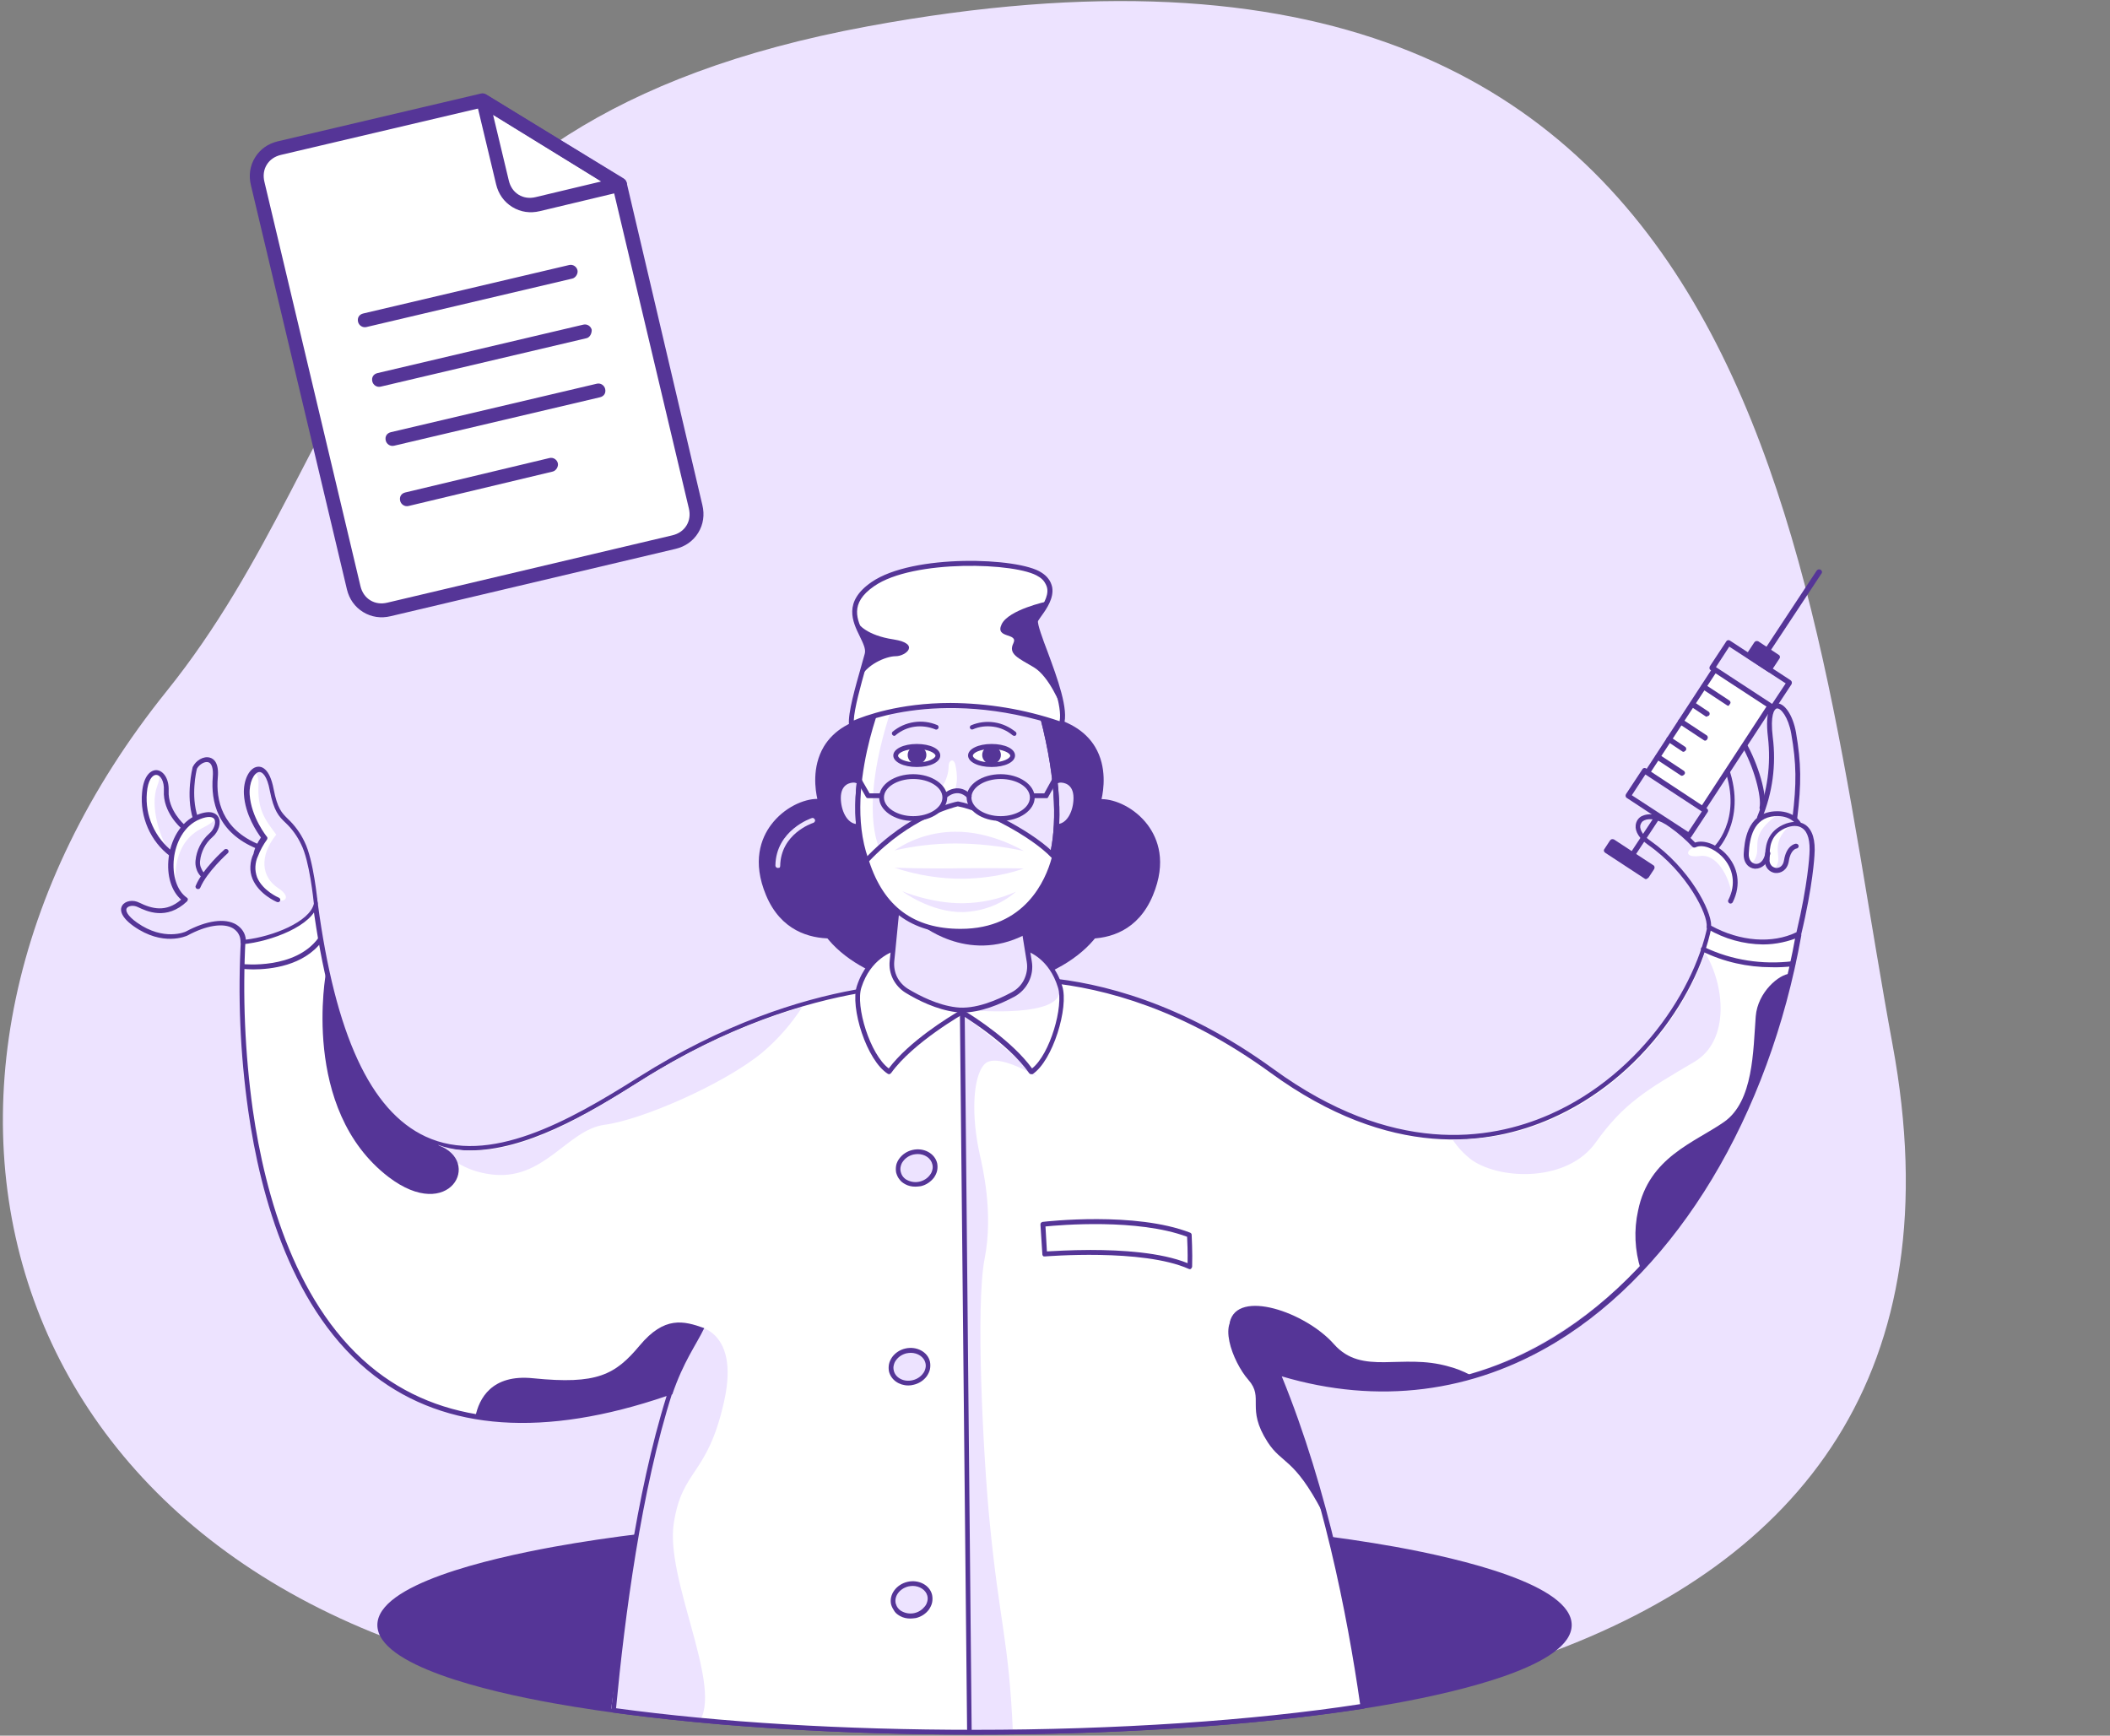 <svg width="265" height="218" viewBox="0 0 265 218" fill="none" xmlns="http://www.w3.org/2000/svg">
<rect x="0" y="0" width="265" height="218" fill="#808080" stroke="none"/>
<path d="M71.078 211.718C-0.707 199.968 -18.626 135.954 20.932 86.806C46.649 54.853 43.859 15.341 108.991 3.305C223.053 -17.758 226.523 70.722 237.682 131.154C252.955 213.616 161.104 226.405 71.078 211.718Z" fill="#EDE3FF"/>
<path d="M120.71 124.105C131.002 124.105 139.309 118.834 139.309 112.298C139.309 105.762 130.972 100.491 120.71 100.491C110.417 100.491 102.11 105.762 102.11 112.298C102.11 118.834 110.417 124.105 120.71 124.105Z" fill="#553597"/>
<path d="M120.71 124.406C110.267 124.406 101.81 118.984 101.81 112.298C101.81 105.611 110.297 100.189 120.71 100.189C131.123 100.189 139.64 105.611 139.64 112.298C139.64 118.984 131.123 124.406 120.71 124.406ZM120.71 100.822C110.598 100.822 102.411 105.972 102.411 112.328C102.411 118.683 110.628 123.833 120.71 123.833C130.792 123.833 139.038 118.683 139.038 112.328C139.038 105.972 130.792 100.822 120.71 100.822Z" fill="#553597"/>
<path d="M122.365 217.566C163.626 217.566 197.063 211.542 197.063 204.102C197.063 196.663 163.626 190.639 122.365 190.639C81.104 190.639 47.697 196.663 47.697 204.102C47.697 211.542 81.134 217.566 122.365 217.566Z" fill="#553597"/>
<path d="M122.364 217.867C102.381 217.867 83.631 216.452 69.486 213.922C61.24 212.446 47.395 209.193 47.395 204.103C47.395 199.012 61.27 195.79 69.516 194.284C83.631 191.723 102.411 190.338 122.394 190.338C142.378 190.338 161.128 191.754 175.273 194.284C183.549 195.79 197.393 199.042 197.393 204.103C197.393 209.163 183.519 212.416 175.273 213.922C161.128 216.482 142.348 217.867 122.364 217.867ZM122.364 190.94C102.441 190.94 83.691 192.326 69.606 194.886C55.883 197.356 47.997 200.729 47.997 204.103C47.997 207.476 55.883 210.849 69.636 213.319C83.721 215.849 102.471 217.265 122.394 217.265C142.318 217.265 161.067 215.879 175.152 213.319C188.906 210.849 196.791 207.476 196.791 204.103C196.791 200.729 188.906 197.356 175.152 194.886C161.037 192.356 142.318 190.94 122.364 190.94Z" fill="#553597"/>
<path d="M225.654 117.358C221.742 94.678 214.97 114.587 214.97 114.587C213.074 130.942 189.208 155.941 159.744 134.496C137.563 118.352 119.596 123.774 119.596 123.774C119.596 123.774 102.502 121.484 80.321 135.52C65.153 145.158 45.23 155.369 39.571 112.961C37.706 102.599 30.483 118.292 30.483 118.292C30.483 118.292 24.373 195.82 84.174 174.856C80.141 187.386 78.034 204.042 77.041 214.795C89.621 216.542 105.331 217.566 122.365 217.566C141.025 217.566 158.059 216.331 171.15 214.283C169.616 203.5 166.486 186.964 160.406 172.356C193 182.507 221.17 151.393 225.654 117.358Z" fill="white"/>
<path d="M86.942 166.453C86.942 166.453 93.051 166.543 90.945 176.001C88.838 185.459 85.708 184.374 84.624 191.302C83.541 198.229 90.523 211.241 87.995 215.97C84.534 215.879 76.769 214.614 76.769 214.614C76.769 214.614 81.103 180.127 85.196 170.399C86.22 168.019 86.942 166.453 86.942 166.453Z" fill="#EDE3FF"/>
<path d="M130.249 135.249C130.249 135.249 125.193 132.086 123.658 133.653C122.123 135.249 122.003 140.249 123.026 144.887C123.387 146.514 124.802 152.297 123.658 158.11C122.515 163.923 123.478 182.838 124.29 191.121C125.554 204.072 126.698 205.909 127.21 217.536C124.561 217.656 121.762 217.536 121.762 217.536L120.859 127.568C120.859 127.598 123.658 129.165 130.249 135.249Z" fill="#EDE3FF"/>
<path d="M122.365 217.867C105.813 217.867 90.133 216.903 77.011 215.096C76.921 215.096 76.861 215.036 76.831 214.976C76.77 214.915 76.77 214.825 76.77 214.765C77.824 203.5 79.87 187.597 83.722 175.338C68.374 180.579 56.034 179.736 47.005 172.778C36.713 164.857 32.71 150.309 31.175 139.496C30.152 132.297 29.851 125.008 30.272 117.749C30.272 117.719 30.272 117.689 30.302 117.629C30.724 116.756 34.606 109.045 37.525 109.467C38.669 109.617 39.452 110.912 39.903 113.412C42.1 129.918 46.524 139.526 53.446 142.749C61.391 146.453 71.413 140.851 80.171 135.309C101.509 121.816 118.393 123.382 119.597 123.502C120.168 123.352 124.532 122.207 131.424 122.81C138.106 123.412 148.459 125.912 159.955 134.285C174.762 145.068 186.981 143.351 194.626 139.978C206.363 134.827 213.736 123.051 214.73 114.587C214.73 114.557 214.73 114.557 214.73 114.527C214.85 114.165 217.739 106.003 221.08 106.304C223.277 106.485 224.962 110.129 226.226 117.418C226.226 117.448 226.226 117.478 226.226 117.509C222.163 140.219 210.667 159.284 195.498 168.531C184.965 174.947 173.047 176.453 160.978 172.868C166.847 187.205 169.947 203.259 171.512 214.283C171.512 214.373 171.512 214.433 171.452 214.494C171.392 214.554 171.331 214.614 171.241 214.614C157.668 216.722 140.303 217.867 122.365 217.867ZM77.372 214.554C90.404 216.331 105.963 217.265 122.365 217.265C140.122 217.265 157.337 216.12 170.82 214.042C169.225 202.928 166.095 186.784 160.136 172.477C160.106 172.417 160.106 172.356 160.106 172.296C160.106 172.236 160.136 172.176 160.166 172.145C160.196 172.115 160.256 172.085 160.316 172.055C160.377 172.025 160.437 172.025 160.467 172.055C172.565 175.82 184.543 174.404 195.107 167.959C210.125 158.802 221.501 139.917 225.534 117.418C224.059 108.864 222.223 106.967 220.959 106.846C218.582 106.635 216.054 112.388 215.241 114.647C214.7 119.286 212.472 124.406 209.011 129.044C205.189 134.135 200.284 138.08 194.806 140.49C187.041 143.923 174.612 145.7 159.564 134.737C137.775 118.864 119.837 123.984 119.657 124.044C119.627 124.044 119.567 124.044 119.536 124.044C119.356 124.014 102.261 121.936 80.442 135.761C73.55 140.128 65.936 144.496 59.014 144.496C56.997 144.526 54.981 144.104 53.145 143.231C46.042 139.917 41.498 130.159 39.271 113.442C38.88 111.334 38.248 110.129 37.405 110.009C35.298 109.708 31.988 115.491 30.844 117.81C30.453 125.008 30.754 132.237 31.747 139.375C33.282 150.068 37.224 164.465 47.337 172.266C56.305 179.163 68.644 179.946 84.053 174.525C84.114 174.495 84.174 174.495 84.204 174.525C84.264 174.525 84.294 174.555 84.354 174.615C84.385 174.645 84.415 174.706 84.445 174.766C84.445 174.826 84.445 174.886 84.445 174.916C80.532 187.115 78.456 203.139 77.372 214.554Z" fill="#553597"/>
<path d="M84.414 175.188C85.858 170.971 87.363 169.044 88.447 166.815C85.858 165.881 83.451 165.279 80.351 168.983C77.251 172.688 74.994 173.923 66.958 173.11C61.721 172.568 60.157 175.7 59.705 177.929C66.266 179.073 74.302 178.29 84.173 174.857C84.143 174.947 84.444 175.098 84.414 175.188Z" fill="#553597"/>
<path d="M184.934 145.761C188.636 148.231 196.883 148.442 200.404 143.502C203.925 138.563 206.784 136.906 212.773 133.382C217.348 130.701 216.595 123.623 214.127 119.647C210.426 130.762 198.448 143.291 182.437 143.141C183.099 144.135 183.941 145.038 184.934 145.761Z" fill="#EDE3FF"/>
<path d="M220.507 127.659C220.176 131.966 220.236 138.321 216.534 140.912C212.833 143.502 207.084 145.339 205.73 152.056C205.188 154.496 205.309 157.056 206.061 159.435C215.812 149.044 222.072 135.912 224.841 122.298C223.487 122.328 220.748 124.587 220.507 127.659Z" fill="#553597"/>
<path d="M61.481 147.478C68.283 148.502 71.172 141.906 75.927 141.273C80.683 140.641 90.975 136.123 95.73 132.207C97.687 130.551 99.372 128.623 100.756 126.484C94.828 128.201 87.815 131.093 80.201 135.912C72.045 141.062 62.745 146.514 55.011 143.803C56.184 145.369 58.171 146.996 61.481 147.478Z" fill="#EDE3FF"/>
<path d="M167.539 168.833C163.988 164.797 155.38 161.845 154.447 166.092C156.674 169.405 159.082 172.598 161.67 175.64H161.73C161.309 174.555 160.888 173.471 160.436 172.387C168.291 174.826 176.688 174.947 184.633 172.688C183.791 172.236 182.888 171.875 181.955 171.634C176.026 169.917 171.09 172.839 167.539 168.833Z" fill="#553597"/>
<path d="M121.762 217.716C121.672 217.716 121.612 217.686 121.552 217.626C121.492 217.566 121.461 217.505 121.461 217.415L120.559 127.267C120.559 127.177 120.589 127.116 120.649 127.056C120.709 126.996 120.769 126.966 120.86 126.966C120.95 126.966 121.01 126.996 121.07 127.056C121.13 127.116 121.161 127.177 121.161 127.267L122.033 217.385C122.033 217.475 122.003 217.535 121.943 217.596C121.913 217.686 121.823 217.716 121.762 217.716Z" fill="#553597"/>
<path d="M225.413 102.75C226.917 103.805 226.918 103.293 227.881 105.521C227.881 105.521 226.737 111.846 226.075 117.148C222.493 119.166 218.43 118.563 214.849 116.545C215.03 114.557 212.261 109.407 207.205 105.853C204.135 103.684 206.513 101.034 210.034 103.684C212.08 105.22 212.682 106.094 212.682 106.094C213.766 105.642 214.548 106.877 215.421 106.937C217.497 104.226 219.153 99.738 215.541 92.901C214.849 91.425 214.608 88.624 218.16 92.118C220.056 94.618 221.199 97.54 221.681 100.823C222.704 97.871 222.764 94.618 222.283 91.215C222.042 89.016 223.637 87.028 224.931 90.763C225.864 95.01 226.165 99.046 225.413 102.75Z" fill="#EDE3FF"/>
<path d="M217.588 112.9C217.588 112.9 218.701 105.882 213.134 106.274C211.599 106.725 211.539 107.78 213.525 107.509C215.511 107.237 217.227 109.858 217.588 112.9Z" fill="white"/>
<path d="M223.457 102.177C223.457 102.177 219.695 101.756 219.244 106.876C219.033 109.948 220.628 108.231 220.688 106.936C220.749 105.641 220.357 104.316 223.457 102.177Z" fill="white"/>
<path d="M224.961 103.503C224.961 103.503 221.771 103.714 222.072 108.352C222.192 109.979 223.185 109.135 223.336 108.111C223.456 107.087 222.553 105.611 224.961 103.503Z" fill="white"/>
<path d="M220.508 109.106H220.357C219.635 109.045 218.912 108.383 219.003 107.148C219.093 105.913 219.304 102.178 222.825 101.907C225.203 101.726 226.105 103.202 226.136 103.292C226.166 103.353 226.166 103.443 226.136 103.503C226.105 103.563 226.075 103.624 226.015 103.684C225.955 103.714 225.865 103.744 225.804 103.714C225.744 103.684 225.654 103.654 225.624 103.594C225.594 103.533 224.841 102.359 222.885 102.509C220.207 102.72 219.725 105.28 219.635 107.178C219.575 108.021 220.026 108.443 220.477 108.503C220.989 108.563 221.531 108.142 221.711 107.148C221.711 107.057 221.772 106.997 221.832 106.937C221.892 106.877 221.982 106.877 222.073 106.877C222.163 106.877 222.223 106.937 222.283 106.997C222.343 107.057 222.343 107.148 222.343 107.238C222.042 108.533 221.23 109.106 220.508 109.106Z" fill="#553597"/>
<path d="M215.541 106.786C215.511 106.786 215.451 106.786 215.421 106.756C215.391 106.756 215.361 106.726 215.33 106.696C215.3 106.666 215.27 106.636 215.27 106.605C215.27 106.575 215.24 106.515 215.24 106.485C215.24 106.455 215.24 106.395 215.27 106.364C215.3 106.334 215.3 106.304 215.33 106.274C215.481 106.124 219.273 102.208 216.053 95.281C214.668 92.329 214.428 90.702 215.27 90.251C216.324 89.708 218.37 91.666 219.243 93.202C220.838 95.973 221.952 99.859 221.621 101.515C221.59 101.606 221.56 101.666 221.5 101.726C221.44 101.786 221.35 101.786 221.259 101.786C221.169 101.756 221.109 101.726 221.049 101.666C220.989 101.606 220.989 101.515 220.989 101.425C221.259 100.07 220.326 96.395 218.671 93.503C217.678 91.787 215.963 90.552 215.481 90.793C215.451 90.793 214.759 91.214 216.534 95.04C219.935 102.389 215.722 106.696 215.692 106.726C215.692 106.756 215.601 106.786 215.541 106.786Z" fill="#553597"/>
<path d="M221.41 118.623C218.972 118.593 216.595 117.93 214.488 116.695C214.428 116.665 214.398 116.635 214.368 116.575C214.338 116.514 214.338 116.454 214.338 116.394C214.548 114.978 211.96 109.587 206.964 106.093C205.911 105.34 205.339 104.466 205.429 103.653C205.459 103.382 205.55 103.141 205.7 102.93C205.851 102.72 206.061 102.539 206.332 102.448C207.325 102.027 208.74 102.388 210.154 103.442C211.147 104.165 212.05 104.948 212.893 105.822C213.976 105.46 215.511 106.003 216.685 107.177C218.34 108.864 218.701 111.153 217.618 113.322C217.588 113.382 217.528 113.442 217.437 113.472C217.347 113.502 217.287 113.502 217.197 113.442C217.137 113.412 217.076 113.352 217.046 113.261C217.016 113.171 217.016 113.111 217.076 113.02C218.039 111.093 217.738 109.075 216.264 107.569C215.21 106.515 213.796 106.003 212.953 106.424C212.893 106.454 212.833 106.454 212.743 106.454C212.682 106.454 212.622 106.394 212.562 106.364C211.719 105.46 210.786 104.647 209.763 103.924C208.318 102.84 207.145 102.75 206.543 103.021C206.392 103.081 206.272 103.171 206.182 103.292C206.091 103.412 206.031 103.563 206.001 103.713C205.941 104.286 206.422 105.009 207.295 105.611C212.171 109.045 214.939 114.346 214.909 116.273C218.521 118.261 222.614 118.562 225.624 117.087C227.068 111.002 227.249 107.388 227.249 107.328C227.369 105.641 227.068 104.497 226.346 104.015C225.563 103.473 224.54 103.864 224.149 104.045C222.283 104.918 222.253 106.515 222.253 107.599V107.99C222.223 108.111 222.253 108.231 222.283 108.352C222.313 108.472 222.373 108.563 222.433 108.653C222.494 108.743 222.584 108.834 222.704 108.894C222.825 108.954 222.915 108.984 223.035 109.015C223.427 109.045 223.938 108.834 224.059 108.051C224.359 106.153 225.473 105.972 225.533 105.972C225.624 105.972 225.684 105.972 225.774 106.033C225.834 106.093 225.894 106.153 225.894 106.244C225.894 106.334 225.894 106.394 225.834 106.454C225.774 106.515 225.714 106.575 225.624 106.575C225.593 106.575 224.871 106.725 224.66 108.171C224.48 109.286 223.667 109.707 222.975 109.647C222.584 109.617 222.223 109.406 221.982 109.105C221.741 108.804 221.621 108.412 221.681 108.021C221.681 107.9 221.681 107.78 221.681 107.659C221.711 106.605 221.741 104.617 223.938 103.593C224.992 103.111 226.015 103.111 226.737 103.593C227.64 104.226 228.031 105.521 227.881 107.448C227.881 107.478 227.7 111.213 226.195 117.448C226.195 117.478 226.165 117.538 226.135 117.569C226.105 117.599 226.075 117.629 226.045 117.659C224.63 118.261 223.035 118.623 221.41 118.623Z" fill="#553597"/>
<path d="M225.413 103.081H225.383C225.352 103.081 225.292 103.051 225.262 103.051C225.232 103.021 225.202 102.991 225.172 102.961C225.142 102.93 225.142 102.9 225.112 102.87C225.112 102.84 225.112 102.78 225.112 102.75C225.653 98.382 225.623 95.913 224.961 92.118C224.6 90.1 223.667 88.895 223.155 88.985C222.824 89.045 222.313 89.829 222.644 92.569C223.095 96.063 222.614 99.617 221.259 102.87C221.229 102.93 221.169 102.991 221.079 103.021C221.019 103.051 220.928 103.051 220.838 103.021C220.778 102.991 220.718 102.93 220.688 102.84C220.658 102.78 220.658 102.69 220.688 102.599C221.982 99.437 222.433 96.003 222.042 92.6C221.621 89.076 222.493 88.413 223.065 88.353C224.088 88.202 225.172 89.798 225.563 91.997C226.225 95.852 226.255 98.382 225.714 102.81C225.714 102.87 225.653 102.961 225.623 102.991C225.563 103.051 225.473 103.081 225.413 103.081Z" fill="#553597"/>
<path d="M32.378 106.274C33.04 104.707 33.161 105.219 33.161 105.219C33.161 105.219 31.144 102.72 30.934 99.738C30.753 96.756 33.251 94.738 34.064 99.165C34.906 103.593 35.899 102.087 37.826 105.882C38.969 108.141 39.782 113.653 39.782 113.653C39.27 116.213 33.522 118.02 30.482 118.201C30.482 117.237 28.496 114.225 24.463 116.755C24.463 116.755 20.52 118.593 16.969 116.093C14.14 114.105 16.006 112.96 17.36 113.623C18.715 114.285 20.912 115.159 23.199 112.96C21.664 111.876 21.122 109.527 21.514 107.298C18.805 105.31 17.691 102.569 18.263 98.563C18.715 96.997 20.581 96.184 20.731 98.593C20.46 100.792 21.423 102.479 22.988 103.924L24.553 102.659C23.982 100.762 23.921 98.774 24.433 96.846C24.343 95.521 27.202 94.678 27.081 97.298C27.021 101.695 28.436 104.948 32.378 106.274Z" fill="#EDE3FF"/>
<path d="M18.505 98.172C18.505 98.172 17.03 103.172 21.244 106.906C20.16 105.4 18.776 101.304 19.739 98.744C20.732 96.154 18.836 97.208 18.505 98.172Z" fill="white"/>
<path d="M25.396 102.328C25.396 102.328 19.347 104.587 22.025 111.605C21.995 110.159 21.664 105.882 25.336 104.045C29.007 102.208 25.727 102.117 25.396 102.328Z" fill="white"/>
<path d="M31.746 96.877C31.144 98.202 30.933 99.678 31.144 101.124C31.355 102.57 31.987 103.925 32.95 105.009C32.077 107.238 30.03 110.431 34.575 112.84C35.478 113.563 36.862 112.81 34.936 111.545C32.829 110.16 32.528 107.539 34.695 104.829C33.311 102.961 32.288 101.756 32.468 98.413C32.468 96.937 31.746 96.877 31.746 96.877Z" fill="white"/>
<path d="M30.513 118.593C30.453 118.593 30.363 118.563 30.302 118.533C30.272 118.503 30.242 118.472 30.242 118.442C30.212 118.412 30.212 118.352 30.212 118.322C30.212 117.99 30.152 117.629 29.971 117.328C29.821 117.027 29.55 116.786 29.279 116.605C28.075 115.882 25.908 116.213 23.531 117.509C23.38 117.569 20.461 118.924 16.789 116.334C14.893 114.979 15.134 114.075 15.345 113.744C15.706 113.141 16.699 112.961 17.512 113.382C19.046 114.135 20.852 114.647 22.748 112.991C21.514 111.906 20.912 109.949 21.183 107.72C21.424 105.702 22.538 103.202 24.885 102.298C26.54 101.666 27.172 102.208 27.413 102.599C27.834 103.292 27.473 104.467 26.661 105.16C25.788 105.913 25.246 106.997 25.126 108.141C25.096 108.412 25.126 108.684 25.216 108.924C25.306 109.165 25.427 109.406 25.607 109.617C25.637 109.647 25.668 109.677 25.668 109.708C25.668 109.738 25.698 109.798 25.698 109.828C25.698 109.858 25.698 109.918 25.668 109.949C25.637 109.979 25.637 110.009 25.607 110.039C25.577 110.069 25.547 110.099 25.517 110.099C25.487 110.099 25.427 110.129 25.397 110.129C25.367 110.129 25.306 110.129 25.276 110.099C25.246 110.069 25.216 110.069 25.186 110.039C24.945 109.768 24.765 109.467 24.674 109.135C24.554 108.804 24.524 108.443 24.554 108.111C24.674 106.786 25.306 105.551 26.299 104.678C26.871 104.196 27.172 103.322 26.932 102.901C26.721 102.539 26.059 102.509 25.156 102.87C23.049 103.684 22.056 105.943 21.845 107.81C21.605 109.918 22.206 111.876 23.471 112.75C23.501 112.78 23.531 112.81 23.561 112.84C23.591 112.87 23.591 112.93 23.591 112.961C23.591 112.991 23.591 113.051 23.561 113.081C23.531 113.111 23.531 113.171 23.501 113.201C20.912 115.671 18.384 114.436 17.301 113.924C16.729 113.653 16.097 113.774 15.916 114.075C15.736 114.376 15.977 115.009 17.211 115.882C20.581 118.262 23.32 117.027 23.35 116.997C25.938 115.611 28.256 115.28 29.67 116.123C30.001 116.334 30.302 116.605 30.513 116.936C30.724 117.268 30.844 117.629 30.874 118.021C34.215 117.629 38.91 115.792 39.421 113.503C39.361 112.991 38.88 108.141 37.826 106.063C37.345 105.039 36.683 104.105 35.84 103.322C35.027 102.539 34.395 101.907 33.884 99.286C33.553 97.479 32.951 96.907 32.529 96.967C31.897 97.057 31.265 98.292 31.356 99.798C31.536 102.629 33.492 105.069 33.523 105.099C33.583 105.16 33.583 105.22 33.583 105.28C33.583 105.34 33.553 105.431 33.523 105.461C33.071 106.093 32.68 106.786 32.409 107.509C32.198 107.931 32.108 108.382 32.078 108.834C32.048 109.286 32.138 109.768 32.289 110.19C32.981 111.876 34.997 112.75 35.027 112.75C35.087 112.78 35.148 112.84 35.178 112.9C35.208 112.961 35.208 113.051 35.178 113.141C35.148 113.201 35.087 113.262 35.027 113.292C34.967 113.322 34.877 113.322 34.787 113.292C34.696 113.262 32.529 112.328 31.717 110.4C31.506 109.888 31.416 109.346 31.446 108.804C31.476 108.262 31.596 107.72 31.837 107.238C31.988 106.485 32.349 105.822 32.77 105.19C32.289 104.527 30.784 102.358 30.633 99.738C30.543 98.021 31.296 96.425 32.349 96.304C32.77 96.244 33.854 96.395 34.365 99.106C34.847 101.575 35.389 102.087 36.141 102.84C37.014 103.654 37.736 104.647 38.248 105.732C39.391 108.021 39.873 113.232 39.903 113.442C39.903 113.473 39.903 113.503 39.903 113.533C39.361 116.274 34.004 118.262 30.513 118.593Z" fill="#553597"/>
<path d="M21.514 107.57C21.454 107.57 21.394 107.539 21.334 107.509C20.13 106.606 19.167 105.371 18.565 103.985C17.963 102.6 17.692 101.064 17.843 99.558C18.023 97.389 18.956 96.696 19.678 96.727C20.461 96.787 21.243 97.721 21.183 99.317C21.063 101.756 23.14 103.564 23.17 103.594C23.23 103.654 23.26 103.714 23.26 103.805C23.26 103.895 23.23 103.955 23.2 104.015C23.17 104.046 23.14 104.076 23.109 104.076C23.079 104.106 23.049 104.106 22.989 104.106C22.959 104.106 22.899 104.106 22.869 104.106C22.838 104.106 22.808 104.076 22.778 104.046C22.688 103.955 20.431 102.028 20.581 99.287C20.642 98.112 20.16 97.359 19.648 97.329C19.137 97.299 18.565 97.992 18.445 99.588C18.324 101.004 18.565 102.419 19.137 103.684C19.709 104.979 20.581 106.094 21.695 106.967C21.755 107.027 21.815 107.088 21.815 107.148C21.815 107.238 21.815 107.298 21.755 107.359C21.725 107.389 21.695 107.449 21.635 107.449C21.605 107.539 21.575 107.57 21.514 107.57Z" fill="#553597"/>
<path d="M32.409 106.636C32.379 106.636 32.319 106.636 32.289 106.606C27.233 104.558 26.48 100.582 26.721 97.6C26.811 96.546 26.6 95.853 26.149 95.733C25.698 95.612 25.035 96.004 24.735 96.546C24.644 96.877 23.952 99.949 24.825 102.57C24.855 102.66 24.855 102.72 24.795 102.811C24.765 102.871 24.704 102.931 24.614 102.961C24.584 102.961 24.524 102.992 24.494 102.992C24.464 102.992 24.404 102.992 24.373 102.961C24.343 102.931 24.313 102.931 24.283 102.901C24.253 102.871 24.223 102.841 24.223 102.811C23.32 99.859 24.163 96.516 24.193 96.365C24.193 96.335 24.193 96.335 24.223 96.305C24.584 95.552 25.547 94.919 26.36 95.16C26.811 95.281 27.533 95.763 27.353 97.66C27.112 100.431 27.834 104.136 32.529 106.064C32.59 106.094 32.65 106.154 32.68 106.214C32.71 106.275 32.71 106.365 32.68 106.455C32.65 106.516 32.62 106.546 32.559 106.606C32.499 106.666 32.469 106.636 32.409 106.636Z" fill="#553597"/>
<path d="M24.885 111.666C24.825 111.666 24.794 111.666 24.734 111.636C24.674 111.605 24.644 111.575 24.614 111.545C24.584 111.515 24.584 111.455 24.554 111.395C24.554 111.334 24.554 111.304 24.584 111.244C25.457 109.136 28.075 106.786 28.195 106.696C28.256 106.636 28.346 106.636 28.406 106.636C28.496 106.636 28.556 106.666 28.617 106.726C28.677 106.786 28.707 106.847 28.707 106.937C28.707 107.027 28.677 107.088 28.617 107.148C28.587 107.178 25.998 109.497 25.156 111.485C25.125 111.545 25.095 111.575 25.035 111.636C25.005 111.636 24.945 111.666 24.885 111.666Z" fill="#553597"/>
<path d="M31.807 121.756C31.356 121.756 30.904 121.726 30.483 121.696C30.453 121.696 30.392 121.665 30.362 121.665C30.332 121.665 30.302 121.635 30.272 121.575C30.242 121.545 30.212 121.515 30.212 121.485C30.212 121.455 30.212 121.394 30.212 121.364C30.212 121.334 30.242 121.274 30.242 121.244C30.272 121.214 30.302 121.183 30.332 121.153C30.362 121.123 30.392 121.123 30.423 121.093C30.453 121.093 30.513 121.093 30.543 121.093C30.603 121.093 37.044 121.786 39.963 117.84C40.023 117.78 40.083 117.72 40.174 117.72C40.264 117.72 40.324 117.72 40.384 117.78C40.414 117.81 40.444 117.84 40.475 117.87C40.505 117.9 40.505 117.931 40.505 117.991C40.505 118.021 40.505 118.081 40.505 118.111C40.505 118.141 40.475 118.172 40.444 118.232C38.127 121.334 33.944 121.756 31.807 121.756Z" fill="#553597"/>
<path d="M222.494 121.485C219.485 121.485 216.505 120.822 213.797 119.497C213.767 119.467 213.737 119.467 213.706 119.437C213.676 119.407 213.646 119.377 213.646 119.316C213.646 119.286 213.616 119.226 213.616 119.196C213.616 119.166 213.616 119.106 213.646 119.075C213.676 119.045 213.707 119.015 213.737 118.985C213.767 118.955 213.797 118.955 213.857 118.925C213.887 118.925 213.947 118.925 213.977 118.925C214.007 118.925 214.068 118.955 214.098 118.985C217.529 120.612 221.351 121.184 225.113 120.732C225.143 120.732 225.203 120.732 225.233 120.732C225.263 120.732 225.293 120.762 225.354 120.792C225.384 120.822 225.414 120.852 225.444 120.883C225.474 120.913 225.474 120.943 225.474 121.003C225.474 121.033 225.474 121.093 225.474 121.124C225.474 121.154 225.444 121.184 225.414 121.244C225.384 121.274 225.354 121.304 225.323 121.334C225.293 121.364 225.263 121.364 225.203 121.364C224.27 121.455 223.397 121.515 222.494 121.485Z" fill="#553597"/>
<path d="M166.094 189.917C162.483 183.019 161.038 183.953 159.202 181.122C156.433 176.815 158.811 175.61 156.795 173.321C154.778 171.032 152.701 165.49 155.982 165.008C159.262 164.526 166.094 189.917 166.094 189.917Z" fill="#553597"/>
<path d="M113.456 113.473C112.132 116.606 100.274 121.395 96.512 112.329C93.202 104.407 100.033 100.311 103.073 100.642C103.073 100.642 100.304 91.908 110.116 90.101C107.738 95.612 110.296 102.66 110.296 102.66C110.296 102.66 108.49 109.136 113.456 113.473Z" fill="#553597"/>
<path d="M104.398 117.87H104.368C101.689 117.87 98.078 116.907 96.212 112.449C94.436 108.202 95.58 105.28 96.844 103.594C98.469 101.425 100.937 100.341 102.652 100.341C102.411 99.287 101.93 96.365 103.465 93.775C104.699 91.727 106.896 90.401 110.056 89.829C110.116 89.829 110.176 89.829 110.206 89.859C110.266 89.889 110.297 89.919 110.327 89.95C110.357 89.98 110.387 90.04 110.387 90.1C110.387 90.16 110.387 90.221 110.357 90.251C108.039 95.582 110.537 102.509 110.567 102.57C110.597 102.63 110.597 102.69 110.567 102.75C110.537 102.811 108.882 109.106 113.637 113.262C113.697 113.292 113.727 113.353 113.727 113.413C113.727 113.473 113.727 113.533 113.697 113.593C112.915 115.521 108.551 117.87 104.398 117.87ZM102.682 100.913C101.117 100.913 98.8 101.967 97.325 103.925C96.151 105.491 95.098 108.202 96.753 112.208C98.499 116.364 101.84 117.268 104.338 117.268H104.368C108.34 117.268 112.162 115.13 113.035 113.533C108.521 109.437 109.755 103.503 109.935 102.66C109.634 101.817 107.618 95.672 109.574 90.492C106.896 91.064 105.03 92.269 103.946 94.046C102.201 96.967 103.284 100.491 103.314 100.552C103.344 100.612 103.344 100.642 103.314 100.702C103.314 100.763 103.284 100.793 103.254 100.823C103.224 100.853 103.194 100.883 103.134 100.913C103.073 100.943 103.043 100.943 102.983 100.943C102.923 100.913 102.803 100.913 102.682 100.913Z" fill="#553597"/>
<path d="M127.603 113.473C128.927 116.606 140.785 121.395 144.546 112.329C147.857 104.407 141.025 100.311 137.986 100.642C137.986 100.642 140.754 91.908 130.943 90.101C133.351 95.612 130.733 102.66 130.733 102.66C130.733 102.66 132.568 109.136 127.603 113.473Z" fill="#553597"/>
<path d="M136.662 117.87C132.508 117.87 128.175 115.521 127.332 113.593C127.302 113.533 127.302 113.473 127.302 113.413C127.302 113.352 127.362 113.292 127.392 113.262C132.147 109.106 130.462 102.811 130.432 102.75C130.402 102.69 130.402 102.63 130.432 102.57C130.462 102.509 132.96 95.582 130.642 90.251C130.612 90.19 130.612 90.16 130.612 90.1C130.612 90.04 130.642 90.01 130.672 89.949C130.703 89.919 130.763 89.859 130.793 89.859C130.823 89.859 130.913 89.829 130.943 89.859C134.073 90.431 136.3 91.757 137.534 93.805C139.069 96.365 138.588 99.287 138.347 100.371C140.062 100.371 142.53 101.455 144.155 103.624C145.419 105.341 146.563 108.232 144.787 112.479C142.921 116.937 139.34 117.9 136.631 117.9L136.662 117.87ZM127.994 113.533C128.897 115.099 132.719 117.268 136.662 117.268H136.692C139.19 117.268 142.56 116.364 144.276 112.208C145.931 108.232 144.878 105.521 143.704 103.925C142.139 101.817 139.581 100.732 138.016 100.913C137.956 100.913 137.926 100.913 137.865 100.883C137.805 100.853 137.775 100.823 137.745 100.793C137.715 100.762 137.685 100.702 137.685 100.672C137.685 100.642 137.685 100.582 137.685 100.521C137.685 100.491 138.768 96.937 137.023 94.046C135.969 92.269 134.073 91.094 131.395 90.492C133.351 95.672 131.335 101.817 131.034 102.66C131.274 103.473 132.478 109.437 127.994 113.533Z" fill="#553597"/>
<path d="M109.573 101.184C109.573 102.78 108.52 103.865 107.557 103.804C106.082 103.684 105.3 101.847 105.3 100.22C105.3 98.624 106.263 97.991 107.226 97.991C108.189 97.991 109.573 99.557 109.573 101.184Z" fill="#EDE3FF"/>
<path d="M107.647 104.105H107.527C105.872 103.985 104.999 102.027 104.999 100.25C104.999 98.382 106.203 97.72 107.226 97.72C108.37 97.72 109.875 99.436 109.875 101.214C109.875 101.665 109.814 102.087 109.634 102.509C109.483 102.93 109.243 103.292 108.911 103.593C108.611 103.894 108.129 104.075 107.647 104.105ZM107.226 98.292C106.835 98.292 105.601 98.443 105.601 100.22C105.601 101.756 106.353 103.412 107.587 103.503C107.768 103.503 107.948 103.473 108.099 103.412C108.249 103.352 108.4 103.232 108.52 103.111C108.761 102.87 108.972 102.569 109.092 102.238C109.212 101.906 109.273 101.545 109.273 101.183C109.273 99.677 108.009 98.292 107.226 98.292Z" fill="#553597"/>
<path d="M130.853 101.184C130.853 102.78 131.906 103.865 132.869 103.804C134.344 103.684 135.126 101.847 135.126 100.22C135.126 98.624 134.163 97.991 133.2 97.991C132.237 97.991 130.853 99.557 130.853 101.184Z" fill="#EDE3FF"/>
<path d="M132.778 104.106C132.296 104.076 131.845 103.895 131.484 103.564C131.183 103.263 130.942 102.871 130.761 102.479C130.611 102.058 130.521 101.636 130.551 101.184C130.551 99.437 132.055 97.69 133.199 97.69C134.222 97.69 135.426 98.353 135.426 100.22C135.426 101.998 134.523 103.985 132.898 104.106H132.778ZM133.199 98.293C132.417 98.293 131.153 99.678 131.153 101.184C131.153 101.546 131.213 101.907 131.333 102.238C131.454 102.57 131.664 102.871 131.905 103.112C132.025 103.232 132.176 103.323 132.326 103.413C132.477 103.473 132.657 103.504 132.838 103.504C134.072 103.413 134.824 101.787 134.824 100.22C134.824 98.443 133.59 98.293 133.199 98.293Z" fill="#553597"/>
<path d="M107.889 123.924C107.016 126.545 109.183 133.08 111.681 134.617C114.54 130.641 121.011 127.026 121.011 127.026L112.735 119.015C112.735 119.015 109.274 119.707 107.889 123.924Z" fill="white"/>
<path d="M133.169 123.924C133.982 126.545 131.936 133.08 129.558 134.617C126.849 130.641 120.68 127.026 120.68 127.026L128.595 119.015C128.565 119.015 131.815 119.707 133.169 123.924Z" fill="white"/>
<path d="M129.558 119.587C129.558 119.587 134.132 122.268 132.959 125.039C131.785 127.81 121.793 126.876 121.793 126.876C121.793 126.876 129.347 124.196 129.197 119.467C129.678 119.587 129.558 119.587 129.558 119.587Z" fill="#EDE3FF"/>
<path d="M111.681 134.918C111.621 134.918 111.561 134.888 111.53 134.888C108.822 133.201 106.745 126.485 107.618 123.834C109.032 119.497 112.524 118.744 112.674 118.714C112.734 118.714 112.764 118.714 112.825 118.714C112.885 118.714 112.915 118.744 112.945 118.774L121.221 126.786C121.251 126.816 121.281 126.846 121.281 126.906C121.312 126.937 121.312 126.997 121.281 127.057C121.281 127.117 121.251 127.147 121.221 127.177C121.191 127.208 121.161 127.238 121.131 127.268C121.071 127.298 114.69 130.912 111.922 134.768C111.892 134.798 111.861 134.828 111.801 134.858C111.771 134.918 111.741 134.918 111.681 134.918ZM112.644 119.346C111.982 119.527 109.333 120.461 108.19 124.015C107.407 126.364 109.273 132.448 111.621 134.195C114.179 130.792 119.145 127.75 120.499 126.967L112.644 119.346Z" fill="#553597"/>
<path d="M129.528 134.918C129.467 134.918 129.437 134.918 129.377 134.888C129.347 134.858 129.287 134.828 129.257 134.798C126.608 130.942 120.529 127.328 120.469 127.298C120.439 127.268 120.409 127.238 120.379 127.207C120.348 127.177 120.348 127.117 120.318 127.087C120.318 127.027 120.318 126.997 120.318 126.967C120.318 126.936 120.348 126.876 120.379 126.846L128.294 118.834C128.324 118.804 128.384 118.774 128.414 118.744C128.474 118.744 128.504 118.714 128.565 118.744C128.715 118.774 132.056 119.527 133.41 123.864C134.253 126.515 132.236 133.231 129.678 134.918C129.648 134.918 129.588 134.918 129.528 134.918ZM121.131 126.967C122.425 127.75 127.15 130.792 129.618 134.195C131.875 132.418 133.621 126.364 132.868 124.015C131.785 120.491 129.287 119.527 128.655 119.346L121.131 126.967Z" fill="#553597"/>
<path d="M112.945 110.671C112.975 110.792 112.494 115.912 112.132 119.526C112.102 119.948 112.042 120.34 112.012 120.731C111.952 121.454 112.072 122.207 112.403 122.87C112.734 123.532 113.246 124.074 113.878 124.466C115.443 125.43 117.73 126.544 120.048 126.845C122.455 127.147 125.284 125.972 127.24 124.918C127.963 124.526 128.535 123.924 128.896 123.201C129.257 122.478 129.377 121.635 129.257 120.822L127.541 110.159L112.945 110.671Z" fill="#EDE3FF"/>
<path d="M120.859 127.177C120.589 127.177 120.318 127.147 120.047 127.117C117.639 126.816 115.292 125.641 113.757 124.707C113.065 124.286 112.523 123.683 112.162 122.991C111.801 122.268 111.65 121.485 111.74 120.671L111.861 119.497C112.613 112.087 112.673 110.852 112.673 110.702C112.673 110.642 112.673 110.551 112.734 110.491C112.764 110.461 112.794 110.431 112.824 110.401C112.854 110.37 112.914 110.37 112.944 110.37L127.571 109.858C127.631 109.858 127.721 109.889 127.782 109.919C127.842 109.979 127.872 110.039 127.872 110.099L129.587 120.762C129.738 121.635 129.587 122.539 129.196 123.322C128.805 124.105 128.173 124.768 127.39 125.189C125.645 126.123 123.147 127.177 120.859 127.177ZM113.245 110.943C113.215 111.605 113.035 113.593 112.433 119.557L112.312 120.732C112.252 121.424 112.372 122.117 112.673 122.719C112.974 123.322 113.456 123.834 114.028 124.195C115.533 125.099 117.79 126.243 120.077 126.515C122.424 126.816 125.193 125.641 127.089 124.617C127.751 124.256 128.293 123.713 128.624 123.021C128.955 122.328 129.076 121.575 128.955 120.822L127.27 110.401L113.245 110.943Z" fill="#553597"/>
<path d="M130.43 88.082C135.757 106.605 130.189 111.816 130.189 111.816C128.474 115.671 118.843 120.792 111.108 111.997C103.916 103.804 110.446 88.022 110.446 88.022C114.87 85.612 121.371 86.275 130.43 88.082Z" fill="#EDE3FF"/>
<path d="M120.769 117.177C117.94 117.177 114.328 116.153 110.897 112.237C103.674 104.015 109.904 88.593 110.175 87.961C110.205 87.901 110.235 87.84 110.295 87.81C114.78 85.341 121.341 85.973 130.49 87.81C130.55 87.81 130.61 87.84 130.64 87.871C130.67 87.901 130.7 87.961 130.73 88.021C135.847 105.822 131.001 111.454 130.429 112.026C129.497 114.044 126.457 116.454 122.574 117.056C121.973 117.117 121.371 117.177 120.769 117.177ZM110.687 88.262C110.145 89.618 104.637 104.195 111.349 111.816C115.351 116.424 119.625 116.876 122.454 116.424C126.156 115.852 129.045 113.563 129.888 111.695C129.918 111.665 129.918 111.635 129.948 111.605C130.008 111.545 135.275 106.274 130.159 88.353C121.341 86.575 114.99 85.973 110.687 88.262Z" fill="#553597"/>
<path d="M109.875 89.799C109.875 89.799 105.571 101.365 109.032 108.503C109.604 107.63 110.447 106.515 110.447 106.515C110.447 106.515 107.828 101.696 111.831 89.407L109.875 89.799Z" fill="white"/>
<path d="M120.769 117.177C117.94 117.177 114.328 116.153 110.897 112.237C103.674 104.015 109.904 88.593 110.175 87.961C110.205 87.901 110.235 87.84 110.295 87.81C114.78 85.341 121.341 85.973 130.49 87.81C130.55 87.81 130.61 87.84 130.64 87.871C130.67 87.901 130.7 87.961 130.73 88.021C135.847 105.822 131.001 111.454 130.429 112.026C129.497 114.044 126.457 116.454 122.574 117.056C121.973 117.117 121.371 117.177 120.769 117.177ZM110.687 88.262C110.145 89.618 104.637 104.195 111.349 111.816C115.351 116.424 119.625 116.876 122.454 116.424C126.156 115.852 129.045 113.563 129.888 111.695C129.918 111.665 129.918 111.635 129.948 111.605C130.008 111.545 135.275 106.274 130.159 88.353C121.341 86.575 114.99 85.973 110.687 88.262Z" fill="#553597"/>
<path d="M106.957 90.943C106.957 90.943 117.279 85.582 133.29 90.943C134.374 87.991 129.559 78.865 130.1 77.811C130.642 76.757 133.471 74.046 130.612 72.148C127.753 70.251 114.601 69.889 109.635 73.353C104.669 76.787 109.455 80.07 108.913 82.148C108.371 84.226 106.776 89.226 106.957 90.943Z" fill="white"/>
<path d="M120.288 100.973C120.288 100.973 114.389 102.147 108.821 108.081C110.507 113.412 113.998 116.966 120.649 116.966C127.631 116.966 131.182 112.388 132.416 107.689C129.979 104.948 123.538 101.575 120.288 100.973Z" fill="white"/>
<path d="M120.649 117.268C114.419 117.268 110.447 114.286 108.521 108.172C108.491 108.111 108.491 108.051 108.521 108.021C108.521 107.961 108.551 107.931 108.611 107.87C114.179 101.937 119.987 100.702 120.258 100.672C120.288 100.672 120.318 100.672 120.378 100.672C123.629 101.274 130.16 104.678 132.688 107.479C132.718 107.509 132.748 107.569 132.748 107.599C132.748 107.66 132.748 107.69 132.748 107.75C131.965 110.611 129.287 117.268 120.649 117.268ZM109.153 108.172C111.019 113.894 114.781 116.665 120.649 116.665C128.715 116.665 131.333 110.551 132.086 107.75C129.558 105.069 123.418 101.847 120.288 101.274C119.686 101.425 114.269 102.78 109.153 108.172Z" fill="#553597"/>
<path d="M131.304 100.25H129.649C129.558 100.25 129.498 100.22 129.438 100.16C129.378 100.1 129.348 100.04 129.348 99.949C129.348 99.859 129.378 99.799 129.438 99.738C129.498 99.678 129.558 99.648 129.649 99.648H131.153L132.598 97.028C132.628 96.997 132.658 96.967 132.688 96.937C132.718 96.907 132.748 96.907 132.809 96.877C132.839 96.877 132.899 96.877 132.929 96.877C132.959 96.877 133.019 96.907 133.049 96.907C133.08 96.937 133.11 96.967 133.14 96.997C133.17 97.028 133.17 97.058 133.2 97.118C133.2 97.148 133.2 97.208 133.2 97.238C133.2 97.269 133.17 97.329 133.17 97.359L131.635 100.13C131.605 100.19 131.575 100.22 131.515 100.25C131.424 100.25 131.364 100.25 131.304 100.25Z" fill="#553597"/>
<path d="M110.747 100.25H109.032C108.971 100.25 108.941 100.25 108.881 100.22C108.821 100.19 108.791 100.16 108.761 100.1L107.166 97.329C107.136 97.268 107.105 97.178 107.136 97.088C107.166 96.997 107.196 96.937 107.286 96.907C107.346 96.877 107.436 96.847 107.527 96.877C107.617 96.907 107.677 96.937 107.707 97.027L109.212 99.648H110.747C110.837 99.648 110.897 99.678 110.958 99.738C111.018 99.798 111.048 99.859 111.048 99.949C111.048 100.039 111.018 100.1 110.958 100.16C110.897 100.22 110.807 100.25 110.747 100.25Z" fill="#553597"/>
<path d="M115.143 96.033C116.587 96.033 117.791 95.521 117.791 94.889C117.791 94.256 116.617 93.744 115.143 93.744C113.698 93.744 112.494 94.256 112.494 94.889C112.494 95.551 113.668 96.033 115.143 96.033Z" fill="white"/>
<path d="M115.141 96.335C113.455 96.335 112.191 95.702 112.191 94.889C112.191 94.076 113.455 93.443 115.141 93.443C116.826 93.443 118.09 94.046 118.09 94.889C118.09 95.732 116.826 96.335 115.141 96.335ZM115.141 94.076C113.696 94.076 112.793 94.558 112.793 94.919C112.793 95.281 113.696 95.763 115.141 95.763C116.585 95.763 117.488 95.251 117.488 94.919C117.488 94.588 116.555 94.076 115.141 94.076Z" fill="#553597"/>
<path d="M115.172 95.973C115.804 95.973 116.346 95.461 116.346 94.828C116.346 94.196 115.834 93.684 115.172 93.684C114.54 93.684 113.998 94.196 113.998 94.828C113.998 95.461 114.51 95.973 115.172 95.973Z" fill="#553597"/>
<path d="M124.532 96.033C125.977 96.033 127.181 95.521 127.181 94.889C127.181 94.256 126.007 93.744 124.532 93.744C123.088 93.744 121.884 94.256 121.884 94.889C121.884 95.551 123.058 96.033 124.532 96.033Z" fill="white"/>
<path d="M124.531 96.335C122.846 96.335 121.582 95.702 121.582 94.889C121.582 94.076 122.846 93.443 124.531 93.443C126.217 93.443 127.481 94.046 127.481 94.889C127.481 95.732 126.187 96.335 124.531 96.335ZM124.531 94.076C123.087 94.076 122.184 94.558 122.184 94.919C122.184 95.281 123.087 95.763 124.531 95.763C125.976 95.763 126.879 95.251 126.879 94.919C126.879 94.588 125.946 94.076 124.531 94.076Z" fill="#553597"/>
<path d="M124.531 95.973C125.163 95.973 125.705 95.461 125.705 94.828C125.705 94.196 125.193 93.684 124.531 93.684C123.869 93.684 123.357 94.196 123.357 94.828C123.357 95.461 123.899 95.973 124.531 95.973Z" fill="#553597"/>
<path d="M112.313 92.419C112.283 92.419 112.222 92.419 112.192 92.389C112.162 92.359 112.132 92.359 112.102 92.329C112.042 92.269 112.012 92.178 112.012 92.118C112.012 92.028 112.042 91.967 112.102 91.907C112.854 91.275 113.787 90.853 114.781 90.702C115.774 90.552 116.767 90.672 117.7 91.064C117.73 91.064 117.76 91.094 117.79 91.124C117.82 91.154 117.85 91.184 117.85 91.214C117.88 91.245 117.88 91.305 117.88 91.335C117.88 91.365 117.88 91.425 117.85 91.455C117.85 91.486 117.82 91.516 117.79 91.546C117.76 91.576 117.73 91.606 117.7 91.606C117.67 91.636 117.61 91.636 117.579 91.636C117.549 91.636 117.489 91.636 117.459 91.606C116.646 91.275 115.744 91.154 114.871 91.275C113.998 91.395 113.185 91.757 112.493 92.329C112.463 92.389 112.373 92.419 112.313 92.419Z" fill="#553597"/>
<path d="M127.361 92.419C127.301 92.419 127.211 92.389 127.15 92.329C126.458 91.757 125.646 91.395 124.773 91.275C123.9 91.154 122.997 91.245 122.185 91.606C122.124 91.636 122.034 91.636 121.974 91.606C121.914 91.576 121.853 91.516 121.823 91.456C121.793 91.395 121.793 91.305 121.823 91.245C121.853 91.184 121.914 91.124 121.974 91.094C122.907 90.703 123.9 90.582 124.893 90.733C125.886 90.883 126.789 91.305 127.572 91.938C127.632 91.998 127.662 92.058 127.662 92.148C127.662 92.239 127.632 92.299 127.572 92.359C127.542 92.389 127.511 92.419 127.481 92.419C127.421 92.419 127.391 92.419 127.361 92.419Z" fill="#553597"/>
<path d="M131.454 75.552L130.07 77.841L133.26 88.744C133.26 88.744 131.815 84.979 129.829 83.805C127.842 82.63 126.608 82.148 127.271 80.793C127.933 79.437 124.923 80.25 125.796 78.413C126.669 76.576 131.454 75.552 131.454 75.552Z" fill="#553597"/>
<path d="M107.829 78.353C107.829 78.353 108.792 79.799 112.223 80.311C115.654 80.853 113.758 82.42 112.494 82.42C111.23 82.42 108.732 83.534 108.04 85.221C109.093 82.42 109.003 81.546 109.003 81.546L107.829 78.353Z" fill="#553597"/>
<path d="M119.145 96.154C119.145 97.088 118.844 98.021 118.332 98.804C118.422 99.166 118.573 99.527 118.814 99.798L119.777 99.407C119.777 99.407 120.529 98.594 119.987 96.064C119.777 95.19 119.175 95.461 119.145 96.154Z" fill="white"/>
<path d="M114.69 102.811C116.887 102.811 118.663 101.636 118.663 100.16C118.663 98.715 116.887 97.51 114.69 97.51C112.493 97.51 110.718 98.684 110.718 100.16C110.718 101.636 112.493 102.811 114.69 102.811Z" fill="#EDE3FF"/>
<path d="M114.691 103.112C112.343 103.112 110.417 101.786 110.417 100.16C110.417 98.533 112.343 97.238 114.691 97.238C117.038 97.238 118.964 98.564 118.964 100.16C118.964 101.756 117.038 103.112 114.691 103.112ZM114.691 97.841C112.674 97.841 111.019 98.895 111.019 100.16C111.019 101.425 112.674 102.509 114.691 102.509C116.707 102.509 118.362 101.455 118.362 100.16C118.362 98.865 116.707 97.841 114.691 97.841Z" fill="#553597"/>
<path d="M125.675 102.811C127.872 102.811 129.647 101.636 129.647 100.16C129.647 98.715 127.872 97.51 125.675 97.51C123.478 97.51 121.702 98.684 121.702 100.16C121.702 101.636 123.478 102.811 125.675 102.811Z" fill="#EDE3FF"/>
<path d="M125.675 103.112C123.328 103.112 121.401 101.786 121.401 100.16C121.401 98.533 123.328 97.238 125.675 97.238C128.022 97.238 129.949 98.564 129.949 100.16C129.949 101.756 128.053 103.112 125.675 103.112ZM125.675 97.841C123.659 97.841 122.003 98.895 122.003 100.16C122.003 101.425 123.659 102.509 125.675 102.509C127.691 102.509 129.347 101.455 129.347 100.16C129.347 98.865 127.691 97.841 125.675 97.841Z" fill="#553597"/>
<path d="M118.663 99.979C118.663 99.979 120.228 98.503 121.703 100.009L118.663 99.979Z" fill="#EDE3FF"/>
<path d="M121.702 100.311C121.672 100.311 121.612 100.311 121.582 100.28C121.552 100.25 121.522 100.25 121.491 100.22C120.258 98.925 118.933 100.13 118.903 100.19C118.843 100.25 118.783 100.25 118.693 100.25C118.602 100.25 118.542 100.22 118.482 100.16C118.422 100.1 118.392 100.04 118.392 99.949C118.392 99.859 118.422 99.799 118.482 99.738C119.084 99.166 120.589 98.413 121.943 99.799C122.003 99.859 122.033 99.919 122.033 100.009C122.033 100.1 122.003 100.16 121.943 100.22C121.913 100.25 121.883 100.28 121.853 100.28C121.762 100.311 121.732 100.311 121.702 100.311Z" fill="#553597"/>
<path d="M112.344 106.817C114.571 105.311 117.189 104.497 119.868 104.467C124.472 104.377 128.565 106.877 128.565 106.877C125.736 106.274 122.847 105.943 119.958 105.943C117.37 105.943 114.842 106.244 112.344 106.817Z" fill="#EDE3FF"/>
<path d="M127.601 111.997C125.765 113.593 123.418 114.467 120.98 114.557C116.917 114.647 113.306 111.937 113.306 111.937C113.306 111.937 117.007 113.503 120.98 113.443C123.267 113.412 125.525 112.93 127.601 111.997Z" fill="#EDE3FF"/>
<path d="M128.565 109.075C128.565 109.075 125.646 110.28 121.041 110.37C118.092 110.4 115.143 109.918 112.344 108.984C112.344 108.984 116.557 109.135 121.041 109.045C125.496 109.014 128.565 109.075 128.565 109.075Z" fill="#EDE3FF"/>
<path d="M115.473 115.973C115.473 115.973 121.402 121.123 128.685 117.418C128.594 116.485 128.384 115.551 128.113 114.647C128.113 114.647 121.913 118.593 115.473 115.973Z" fill="#553597"/>
<path d="M133.29 91.275C133.26 91.275 133.23 91.275 133.2 91.275C117.52 86.034 107.197 91.214 107.107 91.244C107.077 91.275 107.016 91.275 106.956 91.275C106.896 91.275 106.866 91.275 106.806 91.244C106.776 91.214 106.715 91.184 106.685 91.154C106.655 91.124 106.655 91.064 106.625 91.003C106.475 89.588 107.438 86.245 108.13 83.805C108.31 83.142 108.491 82.54 108.611 82.088C108.762 81.516 108.401 80.793 107.979 79.919C107.077 78.082 105.873 75.582 109.454 73.112C114.631 69.528 127.963 70.01 130.792 71.908C131.123 72.118 131.424 72.359 131.665 72.691C131.906 72.992 132.056 73.353 132.146 73.745C132.387 75.1 131.454 76.456 130.822 77.329C130.672 77.54 130.521 77.751 130.371 77.992C130.25 78.323 130.973 80.311 131.575 81.877C132.778 85.13 134.283 89.196 133.591 91.064C133.561 91.124 133.531 91.154 133.471 91.184C133.41 91.244 133.35 91.275 133.29 91.275ZM119.386 88.293C124.051 88.323 128.655 89.076 133.079 90.582C133.44 88.775 132.026 84.919 130.973 82.088C130.01 79.498 129.558 78.203 129.799 77.721C129.949 77.48 130.1 77.209 130.28 76.998C130.852 76.185 131.725 74.95 131.514 73.865C131.454 73.564 131.304 73.293 131.123 73.022C130.943 72.781 130.702 72.57 130.431 72.42C127.782 70.643 114.661 70.221 109.785 73.624C106.625 75.793 107.648 77.871 108.521 79.678C108.973 80.612 109.394 81.486 109.183 82.239C109.063 82.69 108.912 83.293 108.702 83.956C108.13 86.004 107.287 88.985 107.227 90.491C108.581 89.919 112.885 88.293 119.386 88.293Z" fill="#553597"/>
<path d="M97.686 109.015C97.595 109.015 97.535 108.985 97.475 108.925C97.415 108.865 97.385 108.804 97.385 108.714C97.445 104.256 101.929 102.75 101.959 102.75C102.05 102.72 102.11 102.72 102.2 102.78C102.29 102.841 102.32 102.871 102.351 102.961C102.381 103.051 102.381 103.112 102.32 103.202C102.29 103.262 102.23 103.323 102.14 103.353C101.959 103.413 98.047 104.738 97.987 108.774C97.987 108.865 97.957 108.925 97.896 108.985C97.836 108.985 97.776 109.015 97.686 109.015Z" fill="#EDE3FF"/>
<path d="M40.955 122.087C40.955 122.087 37.674 139.315 48.81 147.839C56.484 153.682 60.638 145.821 55.01 143.833C48.689 141.604 44.115 135.55 40.955 122.087Z" fill="#553597"/>
<path d="M115.563 148.652C116.827 148.351 117.64 147.237 117.399 146.152C117.158 145.068 115.924 144.405 114.66 144.707C113.396 145.008 112.584 146.122 112.824 147.207C113.065 148.321 114.299 148.953 115.563 148.652Z" fill="#EDE3FF"/>
<path d="M114.961 149.044C114.509 149.044 114.088 148.954 113.697 148.743C113.426 148.592 113.155 148.411 112.974 148.14C112.764 147.899 112.643 147.598 112.553 147.297C112.493 146.996 112.493 146.664 112.553 146.363C112.613 146.062 112.764 145.761 112.944 145.52C113.335 144.978 113.937 144.586 114.599 144.436C116.014 144.104 117.398 144.857 117.699 146.092C117.76 146.393 117.76 146.725 117.699 147.026C117.639 147.327 117.489 147.628 117.308 147.899C116.887 148.442 116.315 148.833 115.653 148.984C115.412 149.014 115.171 149.044 114.961 149.044ZM115.262 144.948C115.081 144.948 114.9 144.978 114.72 145.008C114.208 145.128 113.727 145.43 113.426 145.851C113.275 146.032 113.185 146.243 113.125 146.484C113.065 146.725 113.065 146.936 113.125 147.177C113.185 147.417 113.275 147.628 113.426 147.809C113.576 147.99 113.757 148.14 113.967 148.231C114.449 148.472 114.991 148.532 115.502 148.411C116.014 148.291 116.496 147.99 116.796 147.568C116.947 147.387 117.037 147.177 117.097 146.936C117.158 146.695 117.158 146.484 117.097 146.243C116.917 145.46 116.134 144.948 115.262 144.948Z" fill="#553597"/>
<path d="M114.691 173.621C115.955 173.32 116.768 172.205 116.527 171.121C116.286 170.037 115.052 169.374 113.788 169.675C112.524 169.977 111.712 171.091 111.952 172.175C112.193 173.26 113.427 173.922 114.691 173.621Z" fill="#EDE3FF"/>
<path d="M114.088 174.014C112.915 174.014 111.921 173.321 111.651 172.267C111.59 171.965 111.59 171.634 111.651 171.333C111.711 171.032 111.861 170.73 112.042 170.459C112.433 169.917 113.035 169.526 113.697 169.375C115.112 169.044 116.526 169.797 116.797 171.032C116.857 171.333 116.857 171.664 116.797 171.965C116.737 172.267 116.586 172.568 116.406 172.839C116.015 173.381 115.413 173.773 114.75 173.923C114.54 173.983 114.299 174.014 114.088 174.014ZM114.389 169.917C114.209 169.917 114.028 169.947 113.848 169.977C113.336 170.098 112.854 170.399 112.553 170.821C112.403 171.002 112.313 171.212 112.253 171.453C112.192 171.664 112.192 171.905 112.253 172.146C112.463 173.08 113.547 173.622 114.63 173.351C115.142 173.23 115.623 172.929 115.924 172.508C116.075 172.327 116.165 172.116 116.225 171.875C116.285 171.634 116.285 171.423 116.225 171.182C116.045 170.429 115.262 169.917 114.389 169.917Z" fill="#553597"/>
<path d="M114.931 202.928C116.195 202.626 117.008 201.512 116.767 200.428C116.526 199.343 115.292 198.681 114.028 198.982C112.764 199.283 111.952 200.398 112.193 201.482C112.433 202.566 113.667 203.199 114.931 202.928Z" fill="#EDE3FF"/>
<path d="M114.329 203.289C113.878 203.289 113.457 203.199 113.065 202.988C112.795 202.837 112.524 202.657 112.343 202.385C112.162 202.114 112.012 201.843 111.922 201.542C111.621 200.307 112.554 199.012 113.968 198.681C115.383 198.349 116.797 199.102 117.068 200.337C117.128 200.639 117.128 200.97 117.068 201.271C117.008 201.572 116.857 201.873 116.677 202.145C116.286 202.687 115.684 203.078 115.022 203.229C114.781 203.259 114.54 203.289 114.329 203.289ZM114.63 199.193C114.45 199.193 114.269 199.223 114.089 199.253C113.005 199.524 112.283 200.458 112.494 201.392C112.554 201.602 112.644 201.813 112.795 201.994C112.945 202.175 113.126 202.325 113.336 202.416C113.818 202.657 114.36 202.717 114.871 202.596C115.383 202.476 115.834 202.175 116.165 201.753C116.316 201.572 116.406 201.361 116.466 201.12C116.526 200.879 116.526 200.669 116.466 200.428C116.286 199.705 115.503 199.193 114.63 199.193Z" fill="#553597"/>
<path d="M149.422 159.405C149.391 159.405 149.331 159.405 149.301 159.375C143.493 156.785 131.334 157.809 131.214 157.809C131.184 157.809 131.123 157.809 131.093 157.809C131.063 157.809 131.033 157.779 131.003 157.748C130.973 157.718 130.943 157.688 130.943 157.658C130.913 157.628 130.913 157.568 130.913 157.538L130.672 153.803C130.672 153.712 130.702 153.652 130.732 153.592C130.792 153.532 130.852 153.502 130.943 153.472C131.424 153.411 142.59 152.146 149.482 154.827C149.542 154.857 149.572 154.887 149.602 154.917C149.632 154.977 149.662 155.008 149.662 155.068C149.662 155.098 149.783 157.357 149.723 159.074C149.723 159.164 149.692 159.224 149.632 159.285C149.602 159.375 149.512 159.405 149.422 159.405ZM136.962 156.996C140.844 156.996 145.81 157.297 149.151 158.652C149.181 157.357 149.121 155.851 149.091 155.339C142.891 153.02 133.08 153.863 131.304 154.044L131.484 157.176C132.267 157.146 134.374 156.996 136.962 156.996Z" fill="#553597"/>
<mask id="mask0_3744_89044" style="mask-type:luminance" maskUnits="userSpaceOnUse" x="165" y="19" width="100" height="144">
<path d="M265 19.836H165.151V162.1H265V19.836Z" fill="white"/>
</mask>
<g mask="url(#mask0_3744_89044)">
<path d="M204.309 108.747C204.242 108.747 204.175 108.713 204.142 108.68C204.075 108.646 204.008 108.546 204.008 108.479C203.975 108.379 204.008 108.312 204.041 108.245L228.151 71.684C228.184 71.65 228.218 71.617 228.251 71.584C228.285 71.55 228.318 71.55 228.385 71.517C228.418 71.517 228.485 71.517 228.519 71.517C228.552 71.517 228.619 71.55 228.652 71.55C228.686 71.584 228.719 71.617 228.753 71.65C228.786 71.684 228.786 71.717 228.82 71.784C228.853 71.851 228.82 71.885 228.82 71.918C228.82 71.951 228.786 72.018 228.753 72.052L204.61 108.579C204.576 108.613 204.543 108.68 204.476 108.68C204.409 108.713 204.376 108.747 204.309 108.747Z" fill="#553597"/>
<path d="M222.432 88.509L215.477 83.96L206.549 97.541L213.504 102.09L222.432 88.509Z" fill="white"/>
<path d="M213.539 102.424C213.472 102.424 213.405 102.391 213.372 102.357L206.383 97.808C206.316 97.775 206.249 97.674 206.249 97.608C206.216 97.507 206.249 97.44 206.283 97.373L215.177 83.759C215.211 83.726 215.244 83.692 215.278 83.659C215.311 83.625 215.345 83.625 215.411 83.592C215.445 83.592 215.512 83.592 215.545 83.592C215.579 83.592 215.645 83.625 215.679 83.625L222.634 88.174C222.701 88.241 222.768 88.308 222.768 88.375C222.801 88.475 222.768 88.542 222.735 88.643L213.806 102.29C213.773 102.324 213.739 102.357 213.673 102.391C213.606 102.424 213.572 102.424 213.539 102.424ZM207.018 97.44L213.439 101.621L221.965 88.576L215.579 84.395L207.018 97.44Z" fill="#553597"/>
<path d="M214.173 101.823L206.549 96.839L204.476 99.983L212.133 104.967L214.173 101.823Z" fill="#EDE3FF"/>
<path d="M212.1 105.302C212.033 105.302 211.966 105.268 211.933 105.235L204.309 100.217C204.242 100.184 204.175 100.084 204.175 100.017C204.142 99.916 204.175 99.849 204.208 99.749L206.282 96.605C206.315 96.538 206.415 96.471 206.482 96.471C206.583 96.437 206.649 96.471 206.716 96.504L214.374 101.555C214.441 101.589 214.508 101.689 214.508 101.756C214.541 101.856 214.508 101.923 214.474 101.99L212.401 105.135C212.367 105.201 212.267 105.268 212.2 105.268C212.167 105.302 212.133 105.302 212.1 105.302ZM204.944 99.883L212.033 104.499L213.738 101.923L206.649 97.274L204.944 99.883Z" fill="#553597"/>
<path d="M224.706 85.733L217.082 80.749L215.042 83.893L222.666 88.877L224.706 85.733Z" fill="#EDE3FF"/>
<path d="M222.633 89.212C222.566 89.212 222.499 89.178 222.466 89.145L214.842 84.161C214.775 84.127 214.708 84.06 214.708 83.96C214.675 83.86 214.708 83.793 214.742 83.692L216.815 80.548C216.848 80.481 216.949 80.414 217.015 80.414C217.116 80.381 217.183 80.414 217.25 80.448L224.874 85.432C224.907 85.465 224.94 85.499 224.974 85.532C225.007 85.566 225.007 85.599 225.041 85.666C225.041 85.699 225.041 85.766 225.041 85.8C225.041 85.833 225.007 85.9 225.007 85.933L222.934 89.078C222.901 89.111 222.867 89.178 222.8 89.178C222.767 89.212 222.7 89.212 222.633 89.212ZM215.511 83.793L222.566 88.409L224.272 85.833L217.183 81.217L215.511 83.793Z" fill="#553597"/>
<path d="M217.049 88.643C216.982 88.643 216.915 88.61 216.882 88.576L213.839 86.569C213.806 86.536 213.772 86.502 213.739 86.469C213.705 86.436 213.705 86.402 213.672 86.335C213.672 86.302 213.672 86.235 213.672 86.201C213.672 86.168 213.705 86.101 213.705 86.068C213.739 86.001 213.839 85.934 213.906 85.934C214.006 85.9 214.073 85.934 214.14 85.967L217.183 87.974C217.25 88.008 217.283 88.075 217.317 88.141C217.35 88.208 217.35 88.275 217.317 88.342C217.283 88.409 217.25 88.476 217.183 88.509C217.183 88.61 217.116 88.643 217.049 88.643Z" fill="#553597"/>
<path d="M214.34 90.014C214.273 90.014 214.206 89.981 214.173 89.947L212.367 88.743C212.3 88.71 212.234 88.609 212.234 88.542C212.2 88.442 212.234 88.375 212.267 88.308C212.3 88.275 212.334 88.241 212.367 88.208C212.401 88.174 212.434 88.174 212.501 88.141C212.568 88.107 212.601 88.141 212.635 88.141C212.668 88.141 212.735 88.174 212.769 88.174L214.574 89.379C214.641 89.412 214.708 89.512 214.708 89.579C214.741 89.68 214.708 89.746 214.675 89.813C214.641 89.847 214.608 89.914 214.541 89.914C214.474 89.914 214.407 90.014 214.34 90.014Z" fill="#553597"/>
<path d="M214.141 93.025C214.074 93.025 214.007 92.992 213.974 92.959L210.931 90.951C210.897 90.918 210.864 90.885 210.831 90.851C210.797 90.818 210.797 90.784 210.764 90.717C210.764 90.684 210.764 90.617 210.764 90.584C210.764 90.55 210.797 90.483 210.797 90.45C210.831 90.416 210.864 90.383 210.897 90.349C210.931 90.316 210.964 90.316 211.031 90.282C211.098 90.249 211.131 90.282 211.165 90.282C211.198 90.282 211.265 90.316 211.299 90.349L214.342 92.356C214.408 92.39 214.475 92.49 214.475 92.557C214.509 92.657 214.475 92.724 214.442 92.791C214.375 92.925 214.342 92.959 214.275 92.992C214.208 93.025 214.174 93.025 214.141 93.025Z" fill="#553597"/>
<path d="M211.431 94.43C211.364 94.43 211.297 94.397 211.264 94.363L209.458 93.159C209.391 93.159 209.358 93.126 209.358 93.092C209.358 93.059 209.324 93.025 209.291 92.958C209.291 92.925 209.291 92.858 209.291 92.825C209.291 92.791 209.324 92.724 209.324 92.691C209.358 92.657 209.391 92.624 209.425 92.59C209.458 92.557 209.492 92.557 209.559 92.523C209.592 92.523 209.659 92.523 209.692 92.523C209.726 92.523 209.793 92.557 209.826 92.59L211.632 93.794C211.699 93.828 211.765 93.928 211.765 93.995C211.799 94.096 211.765 94.162 211.732 94.229C211.699 94.263 211.665 94.33 211.598 94.33C211.565 94.397 211.498 94.43 211.431 94.43Z" fill="#553597"/>
<path d="M211.231 97.441C211.164 97.441 211.097 97.407 211.064 97.374L208.021 95.367C207.954 95.333 207.887 95.233 207.887 95.166C207.853 95.066 207.887 94.999 207.92 94.932C207.954 94.898 207.987 94.865 208.021 94.832C208.054 94.798 208.088 94.798 208.154 94.765C208.188 94.765 208.255 94.765 208.288 94.765C208.322 94.765 208.388 94.798 208.422 94.798L211.465 96.805C211.532 96.839 211.565 96.906 211.599 96.972C211.632 97.039 211.632 97.106 211.599 97.173C211.565 97.24 211.532 97.307 211.465 97.34C211.365 97.407 211.298 97.441 211.231 97.441Z" fill="#553597"/>
<path d="M223.135 82.622L220.561 80.916L219.591 82.388L222.166 84.094L223.135 82.622Z" fill="#553597"/>
<path d="M222.199 84.428C222.132 84.428 222.065 84.395 222.031 84.361L219.457 82.656C219.423 82.622 219.39 82.589 219.356 82.555C219.323 82.522 219.323 82.488 219.289 82.421C219.256 82.321 219.289 82.254 219.356 82.154L220.326 80.682C220.36 80.648 220.393 80.615 220.426 80.582C220.46 80.548 220.493 80.548 220.56 80.515C220.594 80.515 220.66 80.515 220.694 80.515C220.727 80.515 220.794 80.548 220.828 80.548L223.402 82.254C223.469 82.287 223.536 82.388 223.536 82.455C223.57 82.555 223.536 82.622 223.503 82.689L222.533 84.161C222.5 84.194 222.466 84.228 222.433 84.261C222.399 84.294 222.366 84.294 222.299 84.328C222.232 84.428 222.199 84.428 222.199 84.428ZM220.059 82.287L222.098 83.626L222.7 82.722L220.66 81.384L220.059 82.287Z" fill="#553597"/>
<path d="M207.419 109.014L202.47 105.77L201.768 106.84L206.717 110.085L207.419 109.014Z" fill="#553597"/>
<path d="M206.717 110.419C206.65 110.419 206.583 110.385 206.55 110.352L201.601 107.107C201.567 107.074 201.534 107.04 201.5 107.007C201.467 106.974 201.467 106.94 201.434 106.873C201.434 106.806 201.434 106.706 201.5 106.639L202.203 105.569C202.236 105.535 202.27 105.502 202.303 105.468C202.336 105.435 202.37 105.435 202.437 105.401C202.47 105.401 202.537 105.401 202.571 105.401C202.604 105.401 202.671 105.435 202.704 105.435L207.653 108.679C207.72 108.713 207.787 108.813 207.787 108.88C207.82 108.981 207.787 109.047 207.754 109.148L207.051 110.218C207.018 110.252 206.984 110.285 206.918 110.319C206.817 110.385 206.784 110.419 206.717 110.419ZM202.236 106.739L206.617 109.616L206.951 109.114L202.571 106.204L202.236 106.739Z" fill="#553597"/>
</g>
<path d="M67.426 25.729L68.767 31.335C69.022 32.401 70.113 33.071 71.178 32.816L76.781 31.478L67.426 25.729Z" fill="white"/>
<path d="M60.679 12.581L35.159 18.585C33.204 19.052 31.976 21.054 32.444 23.01L44.424 73.826C44.892 75.782 46.894 77.012 48.849 76.546L84.653 68.085C86.609 67.618 87.837 65.616 87.369 63.66L77.766 23.155L60.679 12.581Z" fill="white"/>
<path d="M84.856 68.936L49.05 77.397C47.86 77.681 46.653 77.519 45.6 76.872C44.546 76.224 43.857 75.22 43.572 74.029L31.507 23.234C31.222 22.044 31.382 20.837 32.029 19.783C32.675 18.73 33.678 18.04 34.868 17.756L60.389 11.752C60.644 11.691 60.834 11.735 61.045 11.865L78.302 22.399C78.513 22.528 78.638 22.678 78.7 22.933L88.217 63.458C88.502 64.648 88.342 65.855 87.695 66.909C87.049 67.962 86.046 68.651 84.856 68.936ZM35.275 19.457C34.51 19.64 33.891 20.057 33.504 20.689C33.116 21.322 33.023 22.063 33.207 22.828L45.272 73.624C45.455 74.389 45.873 75.008 46.505 75.397C47.137 75.785 47.878 75.878 48.643 75.695L84.448 67.235C85.213 67.052 85.832 66.635 86.22 66.002C86.608 65.37 86.7 64.629 86.517 63.864L76.996 23.7L60.541 13.514L35.275 19.457Z" fill="#553597"/>
<path d="M71.879 34.989L46.024 41.076C45.514 41.197 45.073 40.853 44.971 40.428C44.849 39.918 45.108 39.497 45.617 39.375L71.472 33.289C71.982 33.167 72.424 33.511 72.526 33.936C72.627 34.361 72.304 34.888 71.879 34.989Z" fill="#553597"/>
<path d="M73.669 42.476L47.814 48.562C47.304 48.684 46.863 48.34 46.761 47.915C46.639 47.404 46.898 46.983 47.407 46.861L73.262 40.775C73.772 40.654 74.214 40.997 74.316 41.422C74.332 41.868 74.094 42.374 73.669 42.476Z" fill="#553597"/>
<path d="M75.356 49.896L49.501 55.982C48.991 56.104 48.549 55.76 48.447 55.335C48.325 54.825 48.584 54.403 49.094 54.281L74.949 48.195C75.459 48.073 75.9 48.417 76.002 48.842C76.124 49.353 75.866 49.774 75.356 49.896Z" fill="#553597"/>
<path d="M69.413 59.229L51.311 63.553C50.801 63.675 50.36 63.331 50.258 62.906C50.136 62.396 50.395 61.974 50.904 61.853L69.006 57.529C69.516 57.407 69.957 57.751 70.059 58.176C70.161 58.601 69.838 59.128 69.413 59.229Z" fill="#553597"/>
<path d="M78.072 24.067L67.787 26.523C66.598 26.808 65.391 26.646 64.337 25.999C63.284 25.351 62.594 24.347 62.309 23.157L59.847 12.866C59.766 12.525 59.854 12.145 60.174 11.978C60.473 11.727 60.833 11.731 61.149 11.925L78.321 22.48C78.637 22.674 78.803 22.994 78.715 23.374C78.606 23.67 78.412 23.986 78.072 24.067ZM61.93 14.436L63.904 22.686C64.087 23.451 64.505 24.071 65.137 24.459C65.769 24.848 66.51 24.941 67.275 24.758L75.52 22.789L61.93 14.436Z" fill="#553597"/>
</svg>
